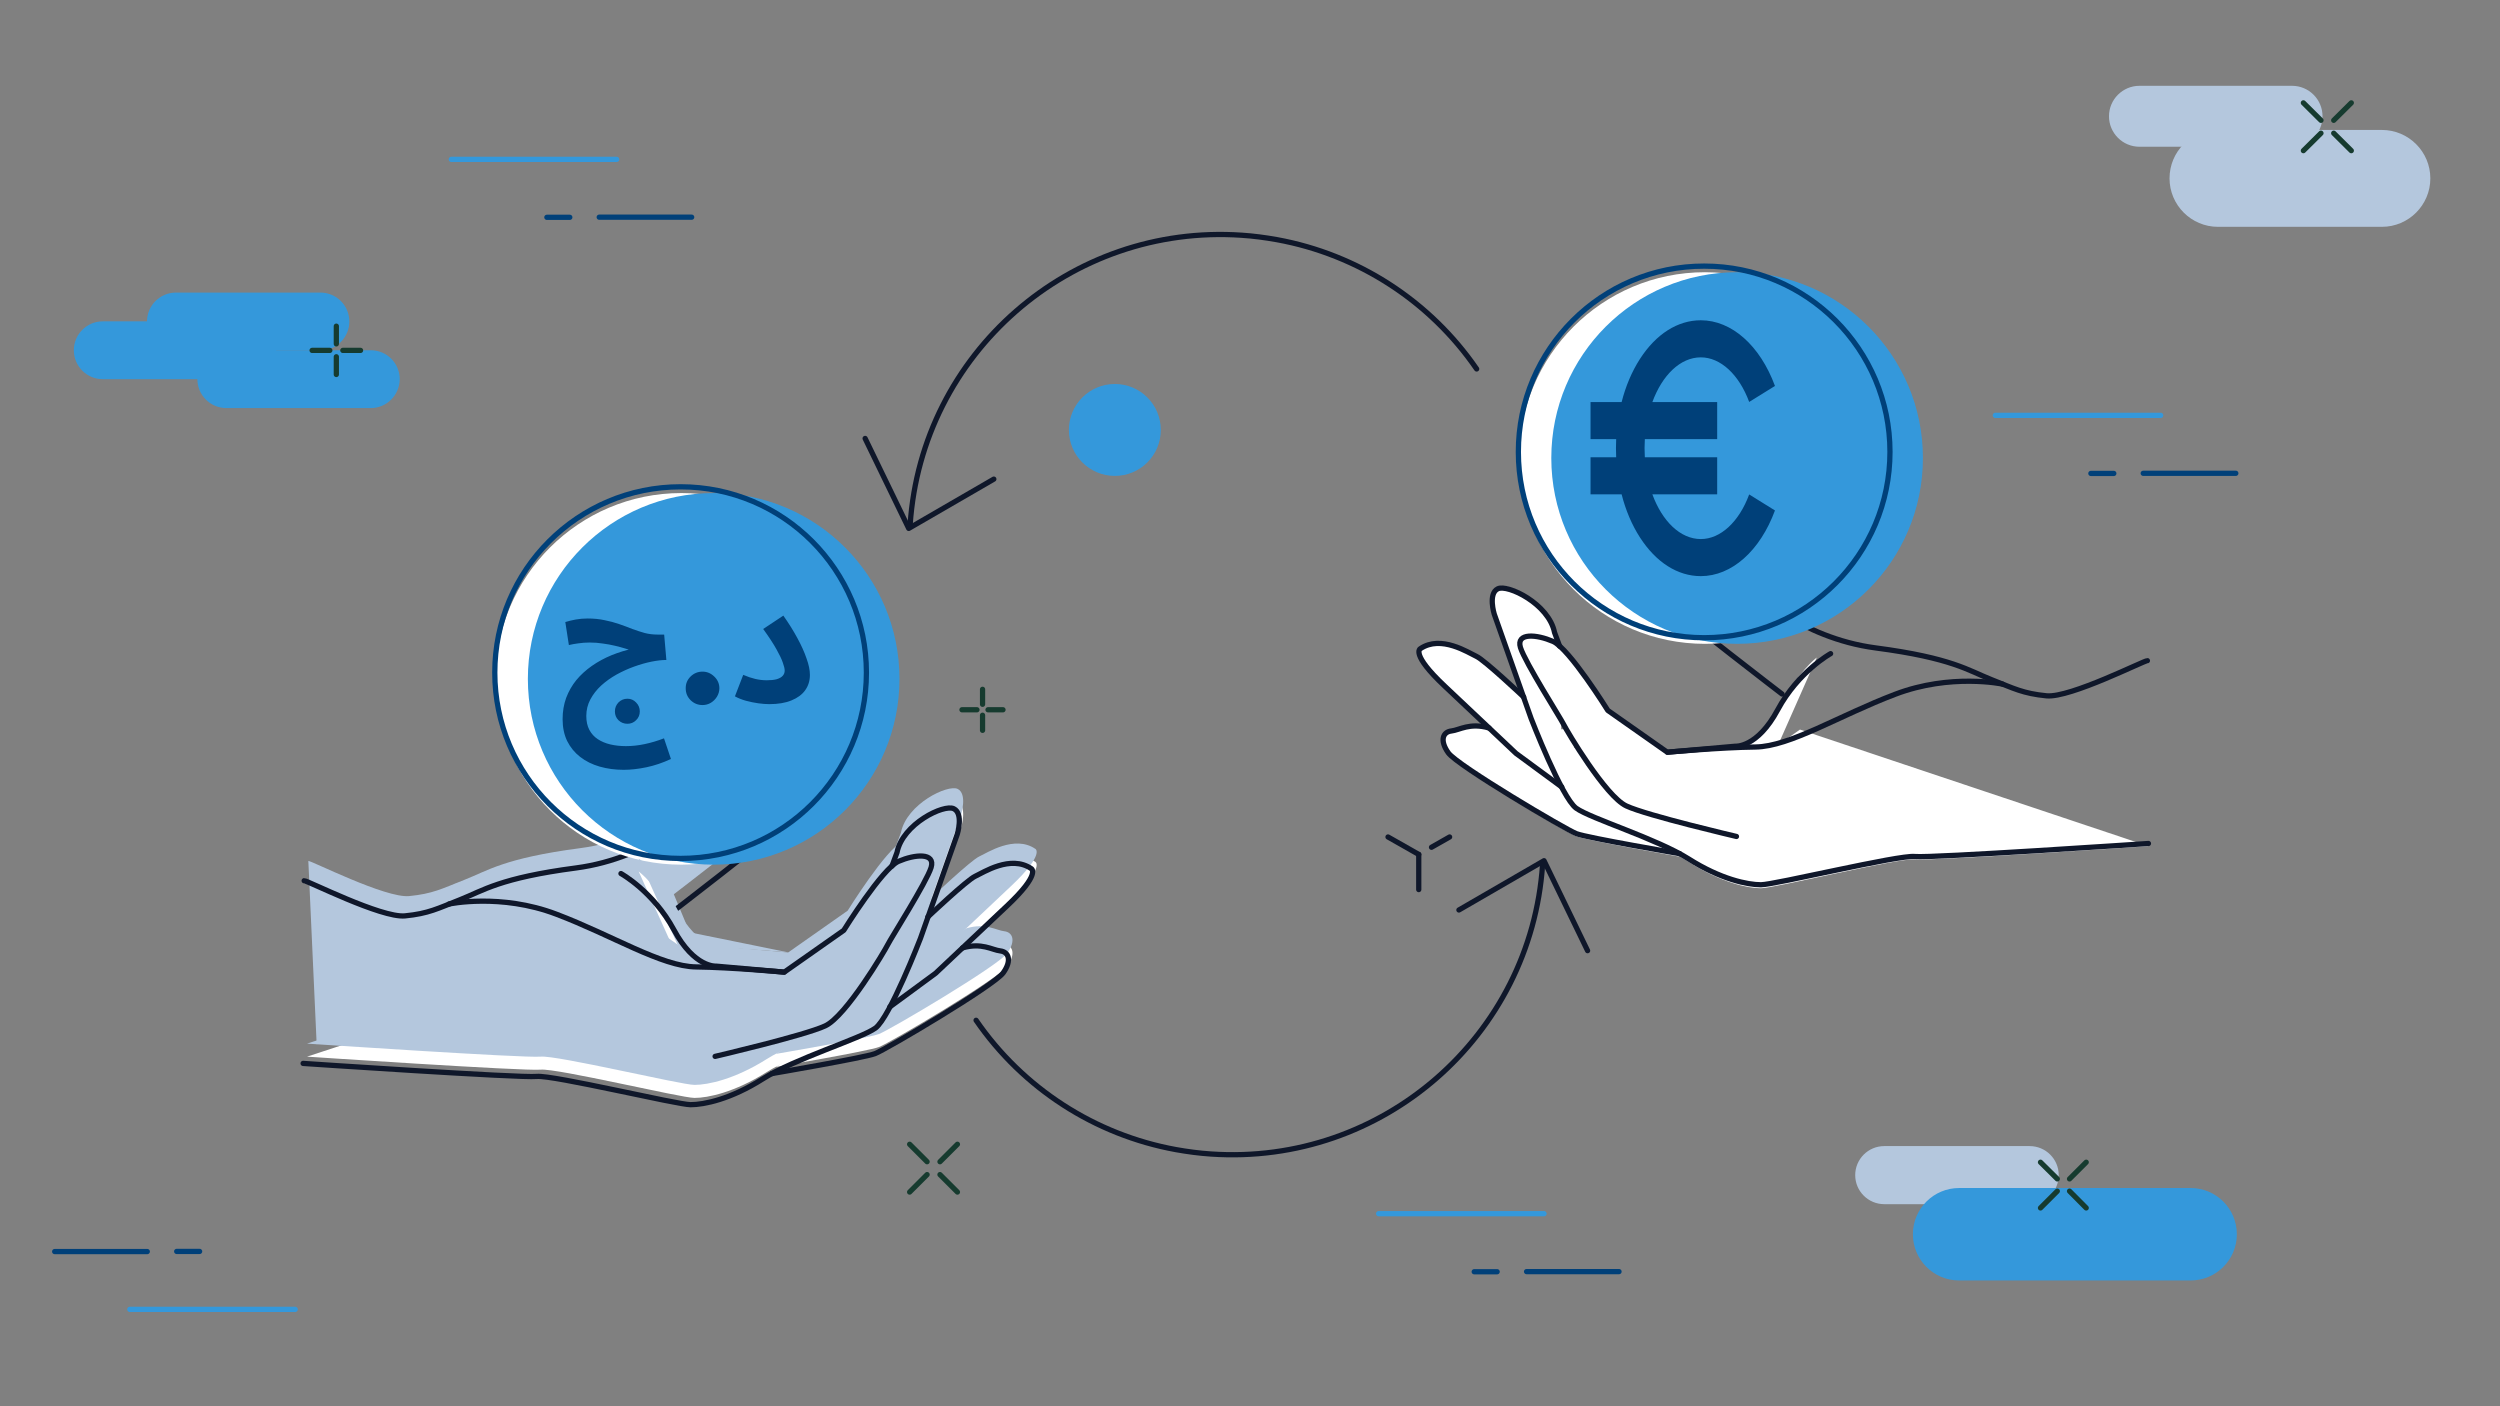 <svg width="192" height="108" viewBox="0 0 192 108" fill="none" xmlns="http://www.w3.org/2000/svg">
<rect x="0" y="0" width="192" height="108" fill="#808080" stroke="none"/>
<g clip-path="url(#clip0_3_530)">
<path d="M15.33 96.11H13.57" stroke="#004079" stroke-width="0.404" stroke-miterlimit="10" stroke-linecap="round" stroke-linejoin="round"/>
<path d="M22.67 100.56H9.97" stroke="#3498DB" stroke-width="0.404" stroke-miterlimit="10" stroke-linecap="round" stroke-linejoin="round"/>
<path d="M11.31 96.12H4.2" stroke="#004079" stroke-width="0.404" stroke-miterlimit="10" stroke-linecap="round" stroke-linejoin="round"/>
<path d="M42 16.69H43.76" stroke="#004079" stroke-width="0.404" stroke-miterlimit="10" stroke-linecap="round" stroke-linejoin="round"/>
<path d="M34.66 12.24H47.36" stroke="#3498DB" stroke-width="0.404" stroke-miterlimit="10" stroke-linecap="round" stroke-linejoin="round"/>
<path d="M46.02 16.68H53.12" stroke="#004079" stroke-width="0.404" stroke-miterlimit="10" stroke-linecap="round" stroke-linejoin="round"/>
<path d="M113.22 97.67H114.98" stroke="#004079" stroke-width="0.404" stroke-miterlimit="10" stroke-linecap="round" stroke-linejoin="round"/>
<path d="M105.88 93.21H118.58" stroke="#3498DB" stroke-width="0.404" stroke-miterlimit="10" stroke-linecap="round" stroke-linejoin="round"/>
<path d="M117.24 97.66H124.34" stroke="#004079" stroke-width="0.404" stroke-miterlimit="10" stroke-linecap="round" stroke-linejoin="round"/>
<path d="M160.58 36.36H162.34" stroke="#004079" stroke-width="0.404" stroke-miterlimit="10" stroke-linecap="round" stroke-linejoin="round"/>
<path d="M164.6 36.35H171.71" stroke="#004079" stroke-width="0.404" stroke-miterlimit="10" stroke-linecap="round" stroke-linejoin="round"/>
<path d="M24.61 26.91H13.51C12.29 26.91 11.29 25.92 11.29 24.69C11.29 23.47 12.28 22.47 13.51 22.47H24.61C25.83 22.47 26.83 23.46 26.83 24.69C26.83 25.91 25.84 26.91 24.61 26.91Z" fill="#3498DB"/>
<path d="M28.48 31.34H17.38C16.16 31.34 15.16 30.35 15.16 29.12C15.16 27.9 16.15 26.9 17.38 26.9H28.48C29.7 26.9 30.7 27.89 30.7 29.12C30.69 30.34 29.7 31.34 28.48 31.34Z" fill="#3498DB"/>
<path d="M18.99 29.12H7.89C6.67 29.12 5.67 28.13 5.67 26.9C5.67 25.68 6.66 24.68 7.89 24.68H18.99C20.21 24.68 21.21 25.67 21.21 26.9C21.21 28.13 20.21 29.12 18.99 29.12Z" fill="#3498DB"/>
<path d="M25.83 25.05V26.41" stroke="#163B2F" stroke-width="0.404" stroke-miterlimit="10" stroke-linecap="round" stroke-linejoin="round"/>
<path d="M25.83 27.4V28.76" stroke="#163B2F" stroke-width="0.404" stroke-miterlimit="10" stroke-linecap="round" stroke-linejoin="round"/>
<path d="M23.97 26.91H25.33" stroke="#163B2F" stroke-width="0.404" stroke-miterlimit="10" stroke-linecap="round" stroke-linejoin="round"/>
<path d="M26.33 26.91H27.69" stroke="#163B2F" stroke-width="0.404" stroke-miterlimit="10" stroke-linecap="round" stroke-linejoin="round"/>
<path d="M75.46 52.94V54.09" stroke="#163B2F" stroke-width="0.404" stroke-miterlimit="10" stroke-linecap="round" stroke-linejoin="round"/>
<path d="M75.46 54.93V56.09" stroke="#163B2F" stroke-width="0.404" stroke-miterlimit="10" stroke-linecap="round" stroke-linejoin="round"/>
<path d="M73.88 54.51H75.03" stroke="#163B2F" stroke-width="0.404" stroke-miterlimit="10" stroke-linecap="round" stroke-linejoin="round"/>
<path d="M75.88 54.51H77.03" stroke="#163B2F" stroke-width="0.404" stroke-miterlimit="10" stroke-linecap="round" stroke-linejoin="round"/>
<path d="M144.71 88.02H155.88C157.11 88.02 158.11 89.02 158.11 90.25C158.11 91.48 157.11 92.48 155.88 92.48H144.71C143.48 92.48 142.48 91.48 142.48 90.25C142.48 89.02 143.48 88.02 144.71 88.02Z" fill="#B4C7DD"/>
<path d="M150.46 91.24H168.24C170.2 91.24 171.79 92.83 171.79 94.79C171.79 96.75 170.2 98.34 168.24 98.34H150.46C148.5 98.34 146.91 96.75 146.91 94.79C146.91 92.83 148.5 91.24 150.46 91.24Z" fill="#3498DB"/>
<path d="M156.71 89.26L158 90.54" stroke="#163B2F" stroke-width="0.404" stroke-miterlimit="10" stroke-linecap="round" stroke-linejoin="round"/>
<path d="M158.94 91.48L160.22 92.77" stroke="#163B2F" stroke-width="0.404" stroke-miterlimit="10" stroke-linecap="round" stroke-linejoin="round"/>
<path d="M156.71 92.77L158 91.48" stroke="#163B2F" stroke-width="0.404" stroke-miterlimit="10" stroke-linecap="round" stroke-linejoin="round"/>
<path d="M158.94 90.54L160.22 89.26" stroke="#163B2F" stroke-width="0.404" stroke-miterlimit="10" stroke-linecap="round" stroke-linejoin="round"/>
<path d="M164.31 6.59H176.03C177.32 6.59 178.37 7.64 178.37 8.93C178.37 10.22 177.32 11.27 176.03 11.27H164.31C163.02 11.27 161.97 10.22 161.97 8.93C161.97 7.64 163.02 6.59 164.31 6.59Z" fill="#B4C7DD"/>
<path d="M170.34 9.98H182.93C184.98 9.98 186.65 11.65 186.65 13.7C186.65 15.75 184.98 17.42 182.93 17.42H170.34C168.29 17.42 166.62 15.75 166.62 13.7C166.62 11.64 168.28 9.98 170.34 9.98Z" fill="#B4C7DD"/>
<path d="M153.24 31.9H165.94" stroke="#3498DB" stroke-width="0.404" stroke-miterlimit="10" stroke-linecap="round" stroke-linejoin="round"/>
<path d="M176.9 7.9L178.25 9.24" stroke="#163B2F" stroke-width="0.404" stroke-miterlimit="10" stroke-linecap="round" stroke-linejoin="round"/>
<path d="M179.23 10.23L180.58 11.57" stroke="#163B2F" stroke-width="0.404" stroke-miterlimit="10" stroke-linecap="round" stroke-linejoin="round"/>
<path d="M176.9 11.57L178.25 10.23" stroke="#163B2F" stroke-width="0.404" stroke-miterlimit="10" stroke-linecap="round" stroke-linejoin="round"/>
<path d="M179.23 9.24L180.58 7.9" stroke="#163B2F" stroke-width="0.404" stroke-miterlimit="10" stroke-linecap="round" stroke-linejoin="round"/>
<path d="M69.86 87.88L71.2 89.22" stroke="#163B2F" stroke-width="0.404" stroke-miterlimit="10" stroke-linecap="round" stroke-linejoin="round"/>
<path d="M72.19 90.21L73.53 91.55" stroke="#163B2F" stroke-width="0.404" stroke-miterlimit="10" stroke-linecap="round" stroke-linejoin="round"/>
<path d="M69.86 91.55L71.2 90.21" stroke="#163B2F" stroke-width="0.404" stroke-miterlimit="10" stroke-linecap="round" stroke-linejoin="round"/>
<path d="M72.19 89.22L73.53 87.88" stroke="#163B2F" stroke-width="0.404" stroke-miterlimit="10" stroke-linecap="round" stroke-linejoin="round"/>
<path d="M34.79 67.91C34.79 67.91 38.77 67.06 43.04 68.69C47.32 70.31 51.12 72.71 53.77 72.74C56.42 72.77 60.53 73.14 60.53 73.14L34.79 67.91Z" fill="#B4C7DD"/>
<path d="M24.32 80.2L23.68 66.12C23.9 66.09 29.6 68.99 31.42 68.82C33.24 68.64 33.92 68.26 35.67 67.57C37.42 66.89 38.69 65.91 44.55 65.14C50.41 64.37 54.1 60.62 54.1 60.62C54.1 60.62 57.22 58.13 59.29 58.14C61.36 58.15 61.02 61.07 60.25 61.91C59.48 62.75 51.75 68.68 51.75 68.68L52.66 70.87L24.32 80.2Z" fill="#B4C7DD"/>
<path d="M23.36 67.64C23.58 67.61 29.28 70.51 31.1 70.34C32.92 70.16 33.6 69.78 35.35 69.09C37.1 68.4 38.37 67.43 44.23 66.66C50.09 65.89 53.78 62.14 53.78 62.14C53.78 62.14 56.9 59.65 58.97 59.66C61.04 59.67 60.7 62.59 59.93 63.43C59.16 64.27 51.43 70.2 51.43 70.2" stroke="#0F172A" stroke-width="0.404" stroke-miterlimit="10" stroke-linecap="round" stroke-linejoin="round"/>
<path d="M118.47 66.406C117.569 79.574 106.172 89.529 93.004 88.628C92.101 88.569 91.207 88.449 90.311 88.29C84.078 87.152 78.553 83.578 74.963 78.358" stroke="#0F172A" stroke-width="0.404" stroke-miterlimit="10" stroke-linecap="round" stroke-linejoin="round"/>
<path d="M121.927 73.011L118.58 66.102L112.045 69.887" stroke="#0F172A" stroke-width="0.404" stroke-miterlimit="10" stroke-linecap="round" stroke-linejoin="round"/>
<path d="M69.9 40.288C70.791 27.12 82.198 17.165 95.366 18.066C96.269 18.125 97.163 18.245 98.059 18.404C104.292 19.542 109.817 23.116 113.407 28.336" stroke="#0F172A" stroke-width="0.404" stroke-miterlimit="10" stroke-linecap="round" stroke-linejoin="round"/>
<path d="M66.442 33.673L69.79 40.582L76.325 36.797" stroke="#0F172A" stroke-width="0.404" stroke-miterlimit="10" stroke-linecap="round" stroke-linejoin="round"/>
<path d="M164.92 50.74C164.7 50.71 159 53.61 157.18 53.44C155.36 53.26 154.68 52.88 152.93 52.19C151.18 51.5 149.91 50.53 144.05 49.76C138.19 48.99 134.5 45.24 134.5 45.24C134.5 45.24 131.38 42.75 129.31 42.76C127.24 42.77 127.58 45.69 128.35 46.53C129.12 47.37 136.86 53.3 136.86 53.3" stroke="#0F172A" stroke-width="0.404" stroke-miterlimit="10" stroke-linecap="round" stroke-linejoin="round"/>
<path d="M52.33 66.407C60.211 66.407 66.6 60.018 66.6 52.137C66.6 44.256 60.211 37.867 52.33 37.867C44.449 37.867 38.06 44.256 38.06 52.137C38.06 60.018 44.449 66.407 52.33 66.407Z" fill="white"/>
<path d="M54.81 66.407C62.691 66.407 69.08 60.018 69.08 52.137C69.08 44.256 62.691 37.867 54.81 37.867C46.929 37.867 40.54 44.256 40.54 52.137C40.54 60.018 46.929 66.407 54.81 66.407Z" fill="#3498DB"/>
<path d="M52.27 65.927C60.151 65.927 66.54 59.538 66.54 51.657C66.54 43.776 60.151 37.387 52.27 37.387C44.389 37.387 38 43.776 38 51.657C38 59.538 44.389 65.927 52.27 65.927Z" stroke="#004079" stroke-width="0.404" stroke-miterlimit="10" stroke-linecap="round" stroke-linejoin="round"/>
<path d="M130.94 49.447C138.821 49.447 145.21 43.058 145.21 35.177C145.21 27.296 138.821 20.907 130.94 20.907C123.059 20.907 116.67 27.296 116.67 35.177C116.67 43.058 123.059 49.447 130.94 49.447Z" fill="white"/>
<path d="M133.41 49.447C141.291 49.447 147.68 43.058 147.68 35.177C147.68 27.296 141.291 20.907 133.41 20.907C125.529 20.907 119.14 27.296 119.14 35.177C119.14 43.058 125.529 49.447 133.41 49.447Z" fill="#3498DB"/>
<path d="M130.88 48.977C138.761 48.977 145.15 42.588 145.15 34.707C145.15 26.826 138.761 20.437 130.88 20.437C122.999 20.437 116.61 26.826 116.61 34.707C116.61 42.588 122.999 48.977 130.88 48.977Z" stroke="#004079" stroke-width="0.404" stroke-miterlimit="10" stroke-linecap="round" stroke-linejoin="round"/>
<g clip-path="url(#clip1_3_530)">
<path d="M130.622 41.4C129.04 41.4 127.654 40.019 126.901 37.965H131.879V35.118H126.323C126.309 34.888 126.302 34.657 126.302 34.421C126.302 34.188 126.309 33.954 126.323 33.727H131.879V30.88H126.901C127.654 28.825 129.04 27.445 130.622 27.445C132.133 27.445 133.557 28.758 134.337 30.869L136.317 29.641C135.169 26.529 132.987 24.597 130.622 24.597C128.843 24.597 127.184 25.651 125.948 27.567C125.327 28.531 124.852 29.655 124.54 30.88H122.153V33.727H124.122C124.111 33.956 124.106 34.189 124.106 34.421C124.106 34.655 124.111 34.886 124.122 35.118H122.153V37.965H124.54C124.852 39.189 125.327 40.312 125.949 41.275C127.184 43.191 128.844 44.247 130.622 44.247C132.987 44.247 135.169 42.315 136.317 39.203L134.337 37.973C133.557 40.087 132.133 41.4 130.622 41.4Z" fill="#004079"/>
</g>
<path d="M68.8 66L69.19 64.95C69.64 62.73 72.8 61.22 73.55 61.59C74.3 61.96 73.82 63.54 73.82 63.54L70.99 71.55C70.99 71.55 68.64 77.63 67.53 78.44C66.42 79.25 61.34 80.79 58.88 82.34C56.42 83.89 54.37 84.32 53.34 84.32C52.31 84.32 42.77 82.03 41.52 82.15C40.27 82.27 23.58 81.15 23.58 81.15L50.34 72.36L54.16 75.01L68.65 73.65L68.8 66Z" fill="white"/>
<path d="M49.05 66.93C49.05 66.93 50.47 67.94 52.05 70.89C53.63 73.84 55.31 73.69 55.31 73.69L60.53 74.15L65.1 70.94C65.1 70.94 68.06 66.18 69.31 65.64C70.56 65.1 72.16 64.95 71.81 66.11C71.45 67.26 68.72 71.55 68.49 72.02C68.26 72.49 65.27 77.55 63.67 78.28C62.08 79.02 55.22 80.62 55.22 80.62L49.05 66.93Z" fill="white"/>
<path d="M71.57 69.9C71.57 69.9 74.57 67.07 75.2 66.78C75.83 66.49 77.92 65.11 79.51 66.19C79.51 66.19 80.29 66.57 77.63 69.07C74.97 71.57 72.16 74.23 72.16 74.23L68.65 76.81L71.57 69.9Z" fill="white"/>
<path d="M59.59 81.94C59.59 81.94 66.67 80.73 67.51 80.41C68.35 80.09 76.67 75.17 77.36 74.2C78.05 73.23 77.76 72.59 77.13 72.52C76.5 72.45 75.71 71.86 74.23 72.29L59.59 81.94Z" fill="white"/>
<circle cx="120" cy="57" r="1" fill="white"/>
<path d="M119.777 49.55L119.387 48.48C118.937 46.218 115.777 44.68 115.027 45.057C114.277 45.434 114.757 47.044 114.757 47.044L117.587 55.205C117.587 55.205 119.937 61.4 121.047 62.225C122.157 63.051 127.238 64.62 129.698 66.199C132.158 67.778 134.208 68.217 135.238 68.217C136.268 68.217 145.809 65.883 147.059 66.006C148.309 66.128 165 64.987 165 64.987L138.238 56.031L134.418 58.731L119.927 57.345L119.777 49.55Z" fill="white"/>
<path d="M139.528 50.498C139.528 50.498 138.108 51.527 136.528 54.533C134.948 57.538 133.268 57.386 133.268 57.386L128.048 57.854L123.477 54.584C123.477 54.584 120.517 49.734 119.267 49.183C118.017 48.633 116.417 48.48 116.767 49.662C117.127 50.834 119.857 55.205 120.087 55.684C120.317 56.163 123.307 61.319 124.908 62.062C126.498 62.816 133.358 64.447 133.358 64.447L139.528 50.498Z" fill="white"/>
<path d="M117.007 53.524C117.007 53.524 114.007 50.64 113.377 50.345C112.747 50.05 110.657 48.643 109.067 49.744C109.067 49.744 108.287 50.131 110.947 52.678C113.607 55.225 116.417 57.936 116.417 57.936L119.927 60.565L117.007 53.524Z" fill="white"/>
<path d="M128.988 65.792C128.988 65.792 121.907 64.559 121.067 64.233C120.227 63.907 111.907 58.894 111.217 57.905C110.527 56.917 110.817 56.265 111.447 56.194C112.077 56.122 112.867 55.521 114.347 55.959L128.988 65.792Z" fill="white"/>
<path d="M68.8 65L69.19 63.95C69.64 61.73 72.8 60.22 73.55 60.59C74.3 60.96 73.82 62.54 73.82 62.54L70.99 70.55C70.99 70.55 68.64 76.63 67.53 77.44C66.42 78.25 61.34 79.79 58.88 81.34C56.42 82.89 54.37 83.32 53.34 83.32C52.31 83.32 42.77 81.03 41.52 81.15C40.27 81.27 23.58 80.15 23.58 80.15L50.34 71.36L54.16 74.01L68.65 72.65L68.8 65Z" fill="#B4C7DD"/>
<path d="M49.05 65.93C49.05 65.93 50.47 66.94 52.05 69.89C53.63 72.84 55.31 72.69 55.31 72.69L60.53 73.15L65.1 69.94C65.1 69.94 68.06 65.18 69.31 64.64C70.56 64.1 72.16 63.95 71.81 65.11C71.45 66.26 68.72 70.55 68.49 71.02C68.26 71.49 65.27 76.55 63.67 77.28C62.08 78.02 55.22 79.62 55.22 79.62L49.05 65.93Z" fill="#B4C7DD"/>
<path d="M71.57 68.9C71.57 68.9 74.57 66.07 75.2 65.78C75.83 65.49 77.92 64.11 79.51 65.19C79.51 65.19 80.29 65.57 77.63 68.07C74.97 70.57 72.16 73.23 72.16 73.23L68.65 75.81L71.57 68.9Z" fill="#B4C7DD"/>
<path d="M59.59 80.94C59.59 80.94 66.67 79.73 67.51 79.41C68.35 79.09 76.67 74.17 77.36 73.2C78.05 72.23 77.76 71.59 77.13 71.52C76.5 71.45 75.71 70.86 74.23 71.29L59.59 80.94Z" fill="#B4C7DD"/>
<circle cx="67.5" cy="71.5" r="2.5" fill="#B4C7DD"/>
<path d="M23.28 81.67C23.28 81.67 39.97 82.8 41.22 82.67C42.47 82.55 52.01 84.84 53.04 84.84C54.07 84.84 56.12 84.42 58.58 82.86C61.04 81.3 66.12 79.76 67.23 78.96C68.34 78.15 70.69 72.07 70.69 72.07L73.52 64.06C73.52 64.06 74.01 62.48 73.25 62.11C72.5 61.74 69.33 63.26 68.89 65.47L68.5 66.52" stroke="#0F172A" stroke-width="0.404" stroke-miterlimit="10" stroke-linecap="round" stroke-linejoin="round"/>
<path d="M47.69 67.09C47.69 67.09 50.16 68.45 51.75 71.4C53.33 74.35 55.01 74.2 55.01 74.2L60.23 74.66L64.8 71.45C64.8 71.45 67.76 66.69 69.01 66.15C70.26 65.61 71.86 65.46 71.51 66.62C71.15 67.77 68.42 72.06 68.19 72.53C67.96 73 64.97 78.06 63.37 78.79C61.78 79.53 54.92 81.13 54.92 81.13" stroke="#0F172A" stroke-width="0.404" stroke-miterlimit="10" stroke-linecap="round" stroke-linejoin="round"/>
<path d="M34.48 69.43C34.48 69.43 38.46 68.58 42.73 70.21C47.01 71.83 50.81 74.23 53.46 74.26C56.11 74.29 60.22 74.66 60.22 74.66" stroke="#0F172A" stroke-width="0.404" stroke-miterlimit="10" stroke-linecap="round" stroke-linejoin="round"/>
<path d="M71.26 70.42C71.26 70.42 74.26 67.59 74.89 67.3C75.52 67.01 77.61 65.63 79.2 66.71C79.2 66.71 79.98 67.09 77.32 69.59C74.66 72.09 71.85 74.75 71.85 74.75L68.34 77.33" stroke="#0F172A" stroke-width="0.404" stroke-miterlimit="10" stroke-linecap="round" stroke-linejoin="round"/>
<path d="M59.28 82.45C59.28 82.45 66.36 81.24 67.2 80.92C68.04 80.6 76.36 75.68 77.05 74.71C77.74 73.74 77.45 73.1 76.82 73.03C76.19 72.96 75.4 72.37 73.92 72.8" stroke="#0F172A" stroke-width="0.404" stroke-miterlimit="10" stroke-linecap="round" stroke-linejoin="round"/>
<path d="M165 64.78C165 64.78 148.31 65.91 147.06 65.78C145.81 65.65 136.27 67.95 135.24 67.95C134.21 67.95 132.16 67.53 129.7 65.97C127.24 64.41 122.16 62.87 121.05 62.07C119.94 61.27 117.59 55.18 117.59 55.18L114.76 47.17C114.76 47.17 114.27 45.59 115.03 45.22C115.78 44.85 118.95 46.37 119.39 48.58L119.78 49.63" stroke="#0F172A" stroke-width="0.404" stroke-miterlimit="10" stroke-linecap="round" stroke-linejoin="round"/>
<path d="M140.59 50.2C140.59 50.2 138.12 51.56 136.53 54.51C134.95 57.46 133.27 57.31 133.27 57.31L128.05 57.77L123.48 54.56C123.48 54.56 120.52 49.8 119.27 49.26C118.02 48.72 116.42 48.57 116.77 49.73C117.13 50.88 119.86 55.17 120.09 55.64C120.32 56.11 123.31 61.17 124.91 61.9C126.5 62.64 133.36 64.24 133.36 64.24" stroke="#0F172A" stroke-width="0.404" stroke-miterlimit="10" stroke-linecap="round" stroke-linejoin="round"/>
<path d="M153.8 52.54C153.8 52.54 149.82 51.69 145.55 53.32C141.27 54.94 137.47 57.34 134.82 57.37C132.17 57.4 128.06 57.77 128.06 57.77" stroke="#0F172A" stroke-width="0.404" stroke-miterlimit="10" stroke-linecap="round" stroke-linejoin="round"/>
<path d="M117.02 53.53C117.02 53.53 114.02 50.7 113.39 50.41C112.76 50.12 110.67 48.74 109.08 49.82C109.08 49.82 108.3 50.2 110.96 52.7C113.62 55.2 116.43 57.86 116.43 57.86L119.94 60.44" stroke="#0F172A" stroke-width="0.404" stroke-miterlimit="10" stroke-linecap="round" stroke-linejoin="round"/>
<path d="M129 65.56C129 65.56 121.92 64.35 121.08 64.03C120.24 63.71 111.92 58.79 111.23 57.82C110.54 56.85 110.83 56.21 111.46 56.14C112.09 56.07 112.88 55.48 114.36 55.91" stroke="#0F172A" stroke-width="0.404" stroke-miterlimit="10" stroke-linecap="round" stroke-linejoin="round"/>
<path d="M106.6 64.28L108.96 65.62" stroke="#0F172A" stroke-width="0.404" stroke-miterlimit="10" stroke-linecap="round" stroke-linejoin="round"/>
<path d="M111.33 64.28L109.94 65.07" stroke="#0F172A" stroke-width="0.404" stroke-miterlimit="10" stroke-linecap="round" stroke-linejoin="round"/>
<path d="M108.96 65.62V68.32" stroke="#0F172A" stroke-width="0.404" stroke-miterlimit="10" stroke-linecap="round" stroke-linejoin="round"/>
<path d="M85.62 36.55C87.57 36.55 89.15 34.97 89.15 33.02C89.15 31.07 87.57 29.49 85.62 29.49C83.67 29.49 82.09 31.07 82.09 33.02C82.09 34.97 83.67 36.55 85.62 36.55Z" fill="#3498DB"/>
<path d="M48.187 55.586C47.918 55.586 47.689 55.495 47.498 55.313C47.316 55.131 47.225 54.906 47.225 54.637C47.225 54.368 47.316 54.139 47.498 53.948C47.689 53.757 47.918 53.662 48.187 53.662C48.447 53.662 48.668 53.757 48.85 53.948C49.041 54.139 49.136 54.368 49.136 54.637C49.136 54.906 49.041 55.131 48.85 55.313C48.668 55.495 48.447 55.586 48.187 55.586ZM47.901 59.122C47.242 59.122 46.627 59.04 46.055 58.875C45.483 58.71 44.985 58.463 44.56 58.134C44.135 57.805 43.802 57.397 43.559 56.912C43.325 56.427 43.208 55.868 43.208 55.235C43.208 54.646 43.299 54.1 43.481 53.597C43.672 53.094 43.932 52.639 44.261 52.232C44.599 51.825 44.998 51.461 45.457 51.14C45.916 50.819 46.419 50.546 46.965 50.321C47.52 50.096 48.1 49.918 48.707 49.788L48.733 50.022C48.525 49.961 48.295 49.892 48.044 49.814C47.793 49.736 47.52 49.662 47.225 49.593C46.939 49.524 46.631 49.467 46.302 49.424C45.981 49.372 45.643 49.346 45.288 49.346C44.976 49.346 44.681 49.368 44.404 49.411C44.135 49.446 43.897 49.489 43.689 49.541L43.416 47.773C43.667 47.695 43.936 47.63 44.222 47.578C44.517 47.526 44.82 47.5 45.132 47.5C45.6 47.5 46.033 47.543 46.432 47.63C46.831 47.708 47.203 47.808 47.55 47.929C47.905 48.05 48.243 48.176 48.564 48.306C48.893 48.427 49.214 48.531 49.526 48.618C49.838 48.696 50.159 48.735 50.488 48.735H51.008L51.177 50.685C50.848 50.685 50.466 50.728 50.033 50.815C49.608 50.902 49.166 51.027 48.707 51.192C48.248 51.357 47.797 51.56 47.355 51.803C46.922 52.046 46.527 52.327 46.172 52.648C45.825 52.969 45.548 53.324 45.34 53.714C45.132 54.104 45.028 54.529 45.028 54.988C45.028 55.404 45.106 55.759 45.262 56.054C45.418 56.349 45.635 56.587 45.912 56.769C46.189 56.951 46.51 57.085 46.874 57.172C47.247 57.259 47.645 57.302 48.07 57.302C48.547 57.302 49.028 57.25 49.513 57.146C50.007 57.042 50.501 56.895 50.995 56.704L51.528 58.29C50.895 58.585 50.267 58.797 49.643 58.927C49.019 59.057 48.438 59.122 47.901 59.122ZM53.956 54.148C53.599 54.148 53.293 54.023 53.037 53.774C52.785 53.521 52.66 53.215 52.663 52.855C52.66 52.504 52.785 52.204 53.037 51.955C53.293 51.706 53.599 51.581 53.956 51.581C54.295 51.581 54.593 51.706 54.852 51.955C55.113 52.204 55.246 52.504 55.249 52.855C55.246 53.095 55.182 53.314 55.059 53.511C54.939 53.705 54.782 53.86 54.589 53.977C54.395 54.091 54.184 54.148 53.956 54.148ZM56.442 53.48L57.079 51.829C57.4 51.968 57.708 52.072 58.002 52.141C58.297 52.21 58.592 52.245 58.886 52.245C59.19 52.245 59.441 52.219 59.64 52.167C59.848 52.106 60.004 52.02 60.108 51.907C60.212 51.794 60.264 51.66 60.264 51.504C60.264 51.357 60.217 51.153 60.121 50.893C60.035 50.633 59.874 50.295 59.64 49.879C59.406 49.454 59.064 48.93 58.613 48.306L60.16 47.279C60.576 47.868 60.936 48.445 61.239 49.008C61.543 49.563 61.777 50.083 61.941 50.568C62.115 51.045 62.201 51.465 62.201 51.829C62.201 52.28 62.08 52.674 61.837 53.012C61.603 53.341 61.252 53.601 60.784 53.792C60.325 53.983 59.757 54.078 59.081 54.078C58.83 54.078 58.548 54.056 58.236 54.013C57.924 53.97 57.608 53.905 57.287 53.818C56.975 53.731 56.694 53.619 56.442 53.48Z" fill="#004079"/>
</g>
<defs>
<clipPath id="clip0_3_530">
<rect width="192" height="108" fill="white"/>
</clipPath>
<clipPath id="clip1_3_530">
<rect width="15.15" height="19.65" fill="white" transform="translate(121.66 24.597)"/>
</clipPath>
</defs>
</svg>
